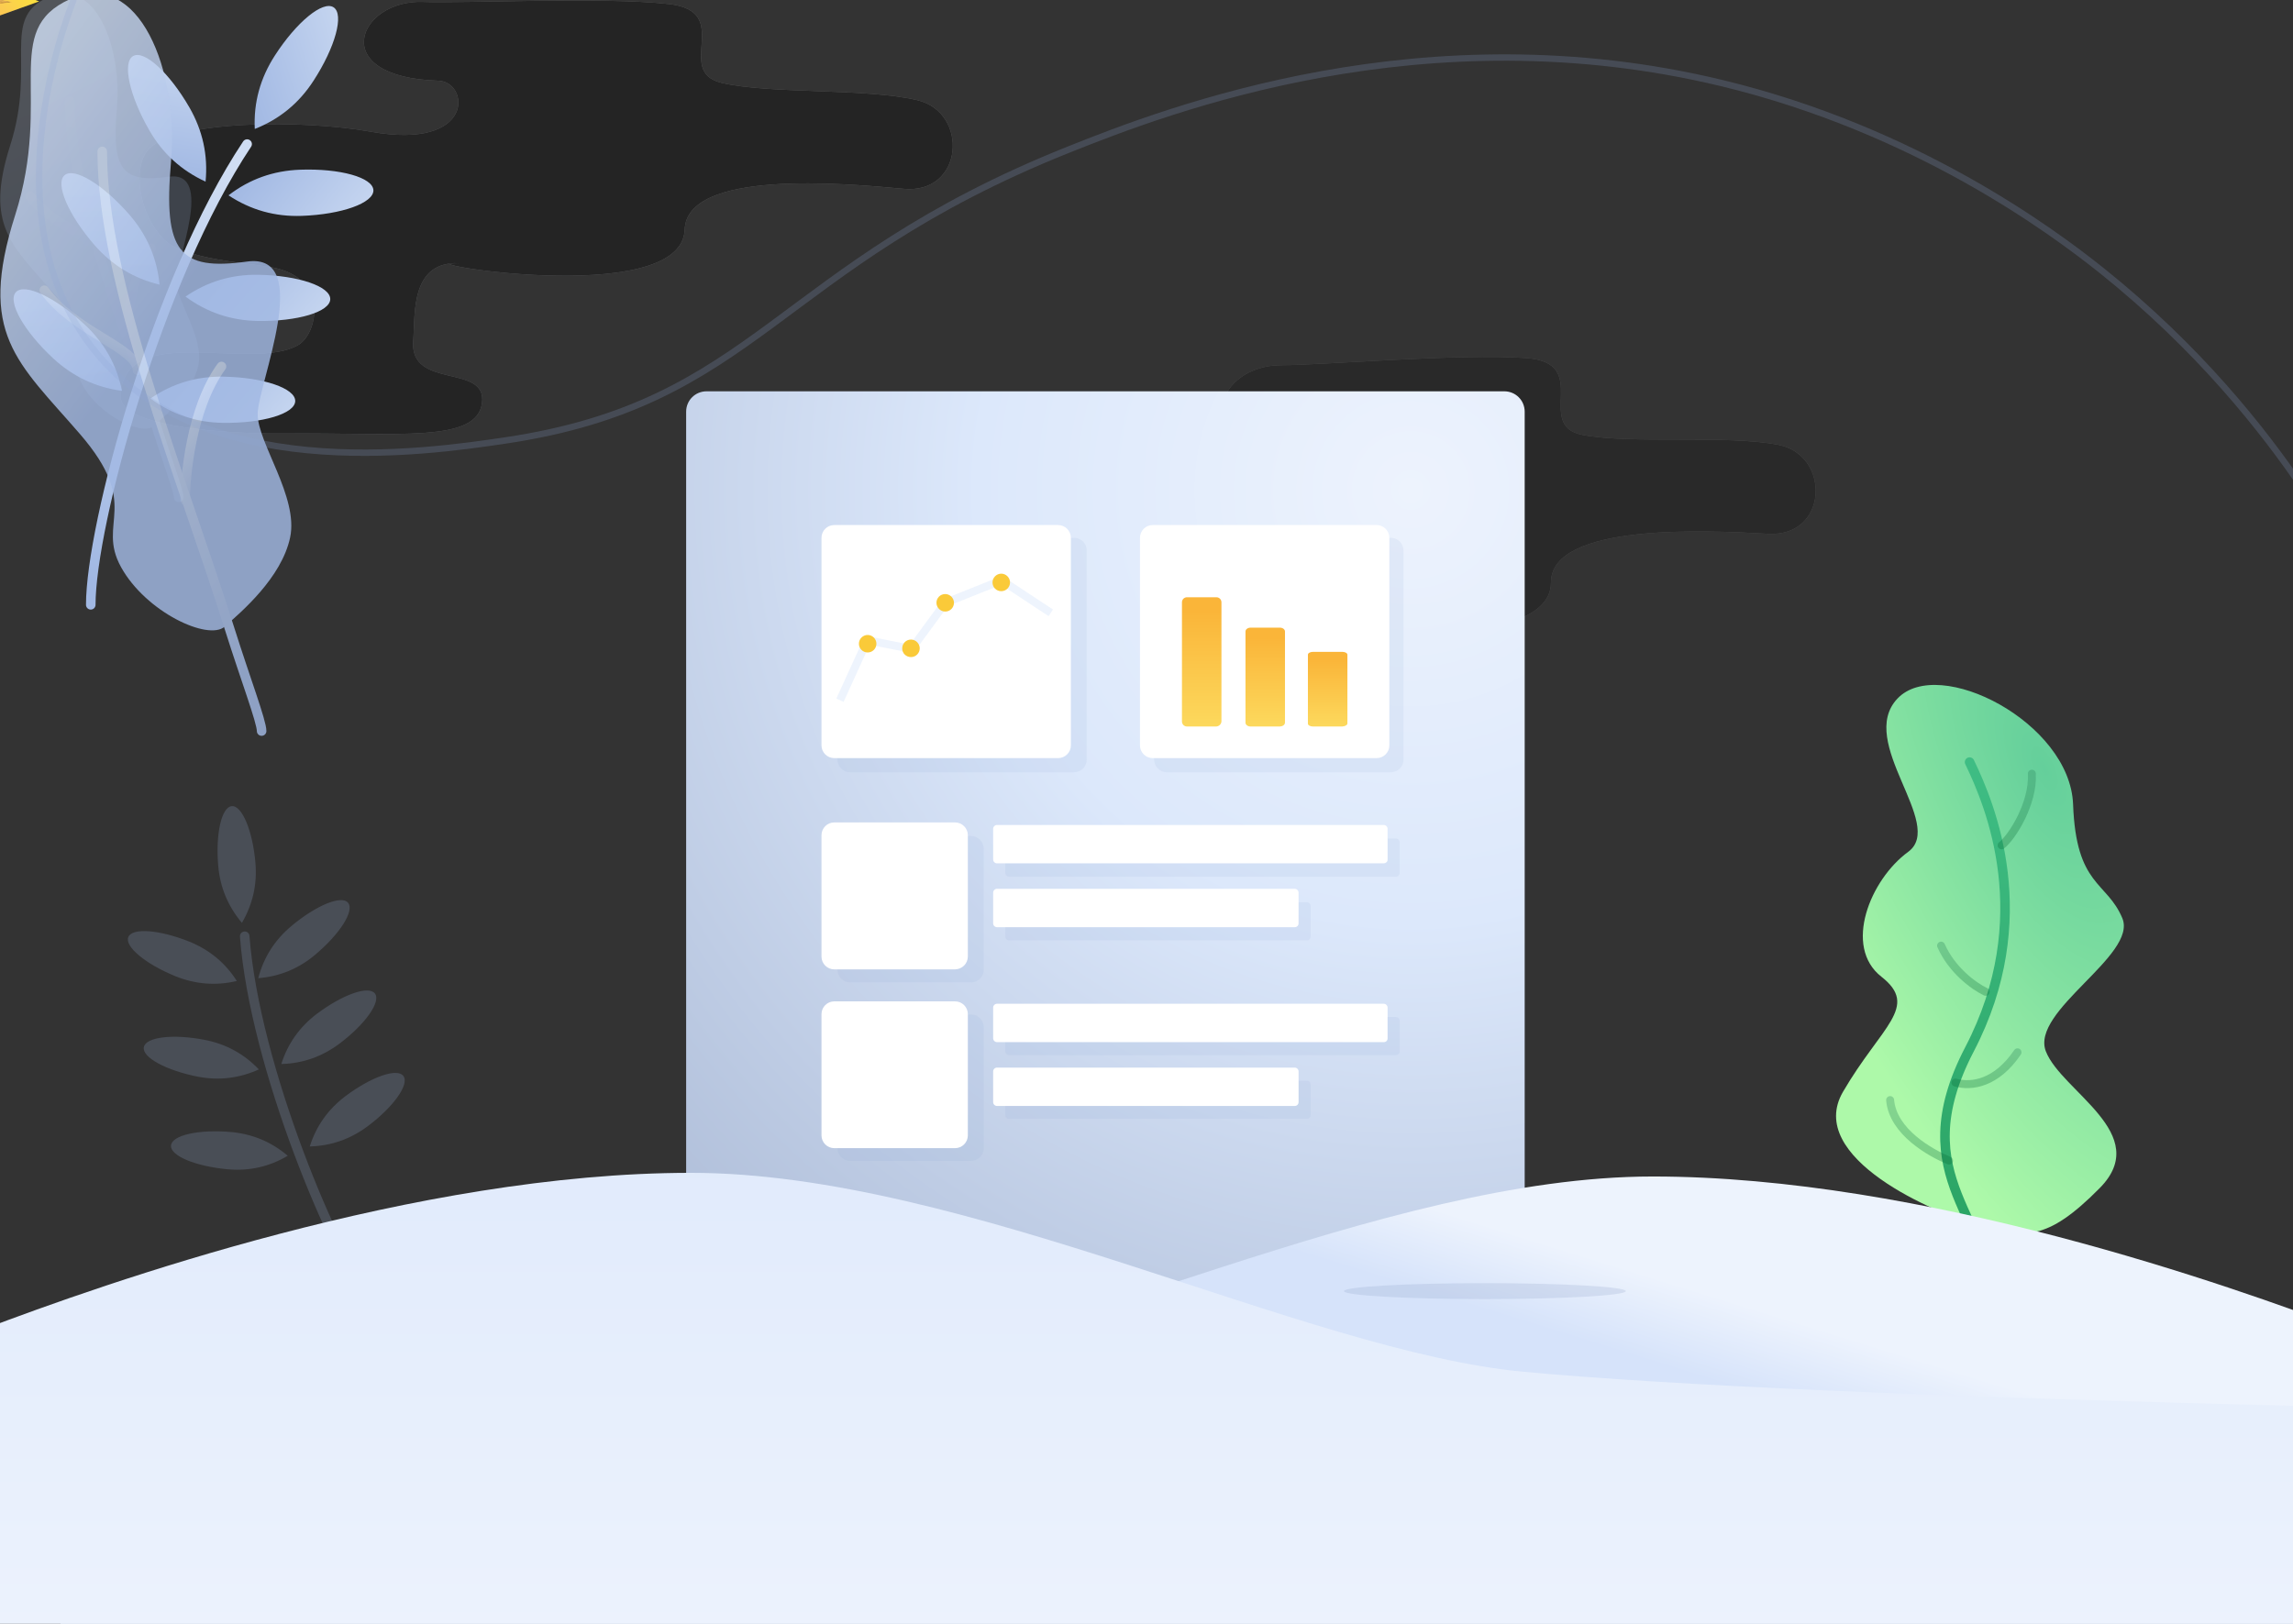 <svg version="1.1" id="Layer_1" xmlns="http://www.w3.org/2000/svg" xmlns:xlink="http://www.w3.org/1999/xlink" x="0px" y="0px"
	 viewBox="0 0 1440 1020" style="enable-background:new 0 0 1440 1020;" xml:space="preserve">
<rect x="0" y="0" width="1440" height="1020" fill="#333333" stroke="none"/>
<style type="text/css">
	.st0{fill-rule:evenodd;clip-rule:evenodd;fill:url(#base_1_);}
	.st1{opacity:0.1;}
	.st2{fill-rule:evenodd;clip-rule:evenodd;fill:#7E9ACA;}
	.st3{fill-rule:evenodd;clip-rule:evenodd;fill:#FFFFFF;}
	.st4{opacity:0.4;fill-rule:evenodd;clip-rule:evenodd;fill-opacity:0;stroke:#D6E3FA;stroke-width:5;enable-background:new    ;}
	.st5{fill-rule:evenodd;clip-rule:evenodd;fill:#FACA39;}
	.st6{fill-rule:evenodd;clip-rule:evenodd;fill:url(#SVGID_1_);}
	.st7{fill-rule:evenodd;clip-rule:evenodd;fill:url(#SVGID_2_);}
	.st8{fill-rule:evenodd;clip-rule:evenodd;fill:url(#SVGID_3_);}
	.st9{opacity:0.299;}
	.st10{fill-rule:evenodd;clip-rule:evenodd;fill:url(#path-6_1_);}
	.st11{fill-rule:evenodd;clip-rule:evenodd;}
	.st12{opacity:0.2;}
	.st13{fill-rule:evenodd;clip-rule:evenodd;fill:url(#path-9_1_);}
	.st14{opacity:0.206;}
	.st15{fill-rule:evenodd;clip-rule:evenodd;fill:url(#leaves_1_);}
	.st16{fill:none;stroke:url(#branch_1_);stroke-width:6;stroke-linecap:round;}
	.st17{fill:none;stroke:url(#SVGID_4_);stroke-width:6;stroke-linecap:round;}
	.st18{fill:none;stroke:url(#stem_1_);stroke-width:6;stroke-linecap:round;}
	.st19{fill:none;stroke:url(#SVGID_5_);stroke-width:6;stroke-linecap:round;}
	.st20{fill-rule:evenodd;clip-rule:evenodd;fill:url(#leaf_1_);}
	.st21{fill-rule:evenodd;clip-rule:evenodd;fill:url(#SVGID_6_);}
	.st22{fill-rule:evenodd;clip-rule:evenodd;fill:url(#SVGID_7_);}
	.st23{fill-rule:evenodd;clip-rule:evenodd;fill:url(#SVGID_8_);}
	.st24{fill-rule:evenodd;clip-rule:evenodd;fill:url(#SVGID_9_);}
	.st25{fill-rule:evenodd;clip-rule:evenodd;fill:url(#SVGID_10_);}
	.st26{fill-rule:evenodd;clip-rule:evenodd;fill:url(#SVGID_11_);}
	.st27{fill-rule:evenodd;clip-rule:evenodd;fill:url(#path-18_1_);}
	
		.st28{fill-rule:evenodd;clip-rule:evenodd;fill-opacity:0;stroke:url(#SVGID_12_);stroke-width:6;stroke-linecap:round;stroke-linejoin:round;}
	
		.st29{opacity:0.3;fill-rule:evenodd;clip-rule:evenodd;fill-opacity:0;stroke:url(#SVGID_13_);stroke-width:5;stroke-linecap:round;stroke-linejoin:round;enable-background:new    ;}
	
		.st30{opacity:0.3;fill-rule:evenodd;clip-rule:evenodd;fill-opacity:0;stroke:url(#SVGID_14_);stroke-width:5;stroke-linecap:round;stroke-linejoin:round;enable-background:new    ;}
	
		.st31{opacity:0.3;fill-rule:evenodd;clip-rule:evenodd;fill-opacity:0;stroke:url(#SVGID_15_);stroke-width:5;stroke-linecap:round;stroke-linejoin:round;enable-background:new    ;}
	
		.st32{opacity:0.3;fill-rule:evenodd;clip-rule:evenodd;fill-opacity:0;stroke:url(#SVGID_16_);stroke-width:5;stroke-linecap:round;stroke-linejoin:round;enable-background:new    ;}
	.st33{fill:none;stroke:#A1B8E3;stroke-width:6;stroke-linecap:round;}
	.st34{fill-rule:evenodd;clip-rule:evenodd;fill:#A1B8E3;}
	.st35{fill-rule:evenodd;clip-rule:evenodd;fill:url(#ground_1_);}
	.st36{fill-rule:evenodd;clip-rule:evenodd;fill:url(#SVGID_17_);}
	.st37{opacity:0.2;fill-rule:evenodd;clip-rule:evenodd;fill:#8699BF;enable-background:new    ;}
	.st38{opacity:0.822;}
	.st39{fill-rule:evenodd;clip-rule:evenodd;fill:url(#SVGID_18_);}
	.st40{fill:none;stroke:url(#SVGID_19_);stroke-width:6;stroke-linecap:round;}
	.st41{fill:none;stroke:url(#SVGID_20_);stroke-width:6;stroke-linecap:round;}
	.st42{fill:none;stroke:url(#SVGID_21_);stroke-width:6;stroke-linecap:round;}
	
		.st43{opacity:0.214;fill-opacity:0;stroke:#8CA4D4;stroke-width:4;stroke-linecap:round;enable-background:new    ;}
	.st44{fill:url(#Shape-5_1_);}
	.st45{fill:#E1A846;}
	.st46{fill:#E6B052;}
</style>
<g id="Website-Screen1">
	<g id="HD-Web" transform="translate(0, -4)">
		<g id="cloud1" transform="translate(341.5, 142) scale(-1, 1) translate(-341.5, -142) " class="st9">
			<g>
				
					<linearGradient id="path-6_1_" gradientUnits="userSpaceOnUse" x1="61.37" y1="614.847" x2="61.544" y2="615.02" gradientTransform="matrix(-522.65 0 0 -272.391 32391.627 167662.406)">
					<stop  offset="0" style="stop-color:#ECF1FF"/>
					<stop  offset="1" style="stop-color:#FFFFFF"/>
				</linearGradient>
				<path id="path-6" class="st10" d="M253,148.2c-1.3-37.7-99.5-29.2-137.4-25.6c-37.9,3.6-41.3-48-8.6-55.7
					c32.7-7.7,91.9-3.7,122.6-10.8s-8.1-45.1,33.7-49.6c41.8-4.6,128.3-0.3,154.1-1.3c40.5-1.5,61.3,47.3-9.7,49.5
					c-19.6,0.6-23.5,43.9,42.6,32c41.4-7.5,122.8-7.6,139.7,11.4c9.7,10.9,6.3,40.3-10.3,56.6c-12.4,12.1-51.8,14.4-67.3,17.2
					c-36.2,6.5-29.1,41.6-16.7,48.8c29.2,17.1,109.5-15.2,111.6,31.8c1,20.7-72.1,24.1-102,23.8c-73.4-0.6-121.7,5.9-125-19.1
					c-3.4-25.1,45.6-8.2,43.2-39.1c-1.3-16.2,2.1-50.5-29.3-48.7C437.2,167.1,254.8,199,253,148.2z"/>
			</g>
			<g>
				<path class="st11" d="M253,148.2c-1.3-37.7-99.5-29.2-137.4-25.6c-37.9,3.6-41.3-48-8.6-55.7c32.7-7.7,91.9-3.7,122.6-10.8
					s-8.1-45.1,33.7-49.6c41.8-4.6,128.3-0.3,154.1-1.3c40.5-1.5,61.3,47.3-9.7,49.5c-19.6,0.6-23.5,43.9,42.6,32
					c41.4-7.5,122.8-7.6,139.7,11.4c9.7,10.9,6.3,40.3-10.3,56.6c-12.4,12.1-51.8,14.4-67.3,17.2c-36.2,6.5-29.1,41.6-16.7,48.8
					c29.2,17.1,109.5-15.2,111.6,31.8c1,20.7-72.1,24.1-102,23.8c-73.4-0.6-121.7,5.9-125-19.1c-3.4-25.1,45.6-8.2,43.2-39.1
					c-1.3-16.2,2.1-50.5-29.3-48.7C437.2,167.1,254.8,199,253,148.2z"/>
			</g>
		</g>
		<g id="cloud2" transform="translate(886.5, 367) scale(-1, 1) translate(-886.5, -367) " class="st12">
			<g>
				
					<linearGradient id="path-9_1_" gradientUnits="userSpaceOnUse" x1="1151.359" y1="614.81" x2="1151.533" y2="614.991" gradientTransform="matrix(-516.418 0 0 -279.916 595443.125 172506.781)">
					<stop  offset="0" style="stop-color:#ECF1FF"/>
					<stop  offset="1" style="stop-color:#FFFFFF"/>
				</linearGradient>
				<path id="path-9" class="st13" d="M799,370c0.1-37.7-98.3-32.9-136.3-30.7c-38,2.2-39.5-49.5-6.5-55.9
					c32.9-6.4,92-0.3,122.9-6.2c30.9-5.9-6.4-45.3,35.5-48.3c42-3,128.2,4.5,154.1,4.5c40.5,0.1,59.5,49.6-11.5,49.1
					c-19.6-0.1-25.1,43,41.3,33.6c41.7-5.9,123-3,139.2,16.6c9.3,11.3,4.8,40.5-12.5,56.1c-12.8,11.6-52.3,12.5-67.9,14.7
					c-36.5,5.2-30.6,40.5-18.5,48.2c28.6,18.2,110-11.1,110.4,35.9c0.2,20.8-72.9,21.4-102.8,20c-73.3-3.4-121.8,1.4-124.2-23.8
					c-2.5-25.3,45.9-6.5,44.6-37.4c-0.7-16.2,4-50.4-27.5-49.7C982.4,395.8,798.9,420.9,799,370z"/>
			</g>
			<g>
				<path class="st11" d="M799,370c0.1-37.7-98.3-32.9-136.3-30.7c-38,2.2-39.5-49.5-6.5-55.9c32.9-6.4,92-0.3,122.9-6.2
					c30.9-5.9-6.4-45.3,35.5-48.3c42-3,128.2,4.5,154.1,4.5c40.5,0.1,59.5,49.6-11.5,49.1c-19.6-0.1-25.1,43,41.3,33.6
					c41.7-5.9,123-3,139.2,16.6c9.3,11.3,4.8,40.5-12.5,56.1c-12.8,11.6-52.3,12.5-67.9,14.7c-36.5,5.2-30.6,40.5-18.5,48.2
					c28.6,18.2,110-11.1,110.4,35.9c0.2,20.8-72.9,21.4-102.8,20c-73.3-3.4-121.8,1.4-124.2-23.8c-2.5-25.3,45.9-6.5,44.6-37.4
					c-0.7-16.2,4-50.4-27.5-49.7C982.4,395.8,798.9,420.9,799,370z"/>
			</g>
		</g>
    <g id="board" transform="translate(430, 249)">
			
				<radialGradient id="base_1_" cx="190.744" cy="363.481" r="1.26" gradientTransform="matrix(-252.026 463.156 462.373 252.453 -119535.695 -180041.969)" gradientUnits="userSpaceOnUse">
				<stop  offset="0" style="stop-color:#EDF3FD"/>
				<stop  offset="0.409" style="stop-color:#DCE8FB"/>
				<stop  offset="1" style="stop-color:#AEBDD8"/>
			</radialGradient>
			<path id="base" class="st0" d="M514.7,560.2h-501c-7.1,0-12.8-5.7-12.8-12.8V13.6c0-7.1,5.7-12.8,12.8-12.8h501
				c7.1,0,12.8,5.7,12.8,12.8v533.8C527.5,554.4,521.8,560.2,514.7,560.2z"/>
			<g id="shadow" transform="translate(95, 92)" class="st1">
				<path class="st2" d="M149.5,148.1H8.9c-4.4,0-8-3.6-8-8V8.8c0-4.4,3.6-8,8-8h140.6c4.4,0,8,3.6,8,8v131.3
					C157.5,144.5,154,148,149.5,148.1z"/>
				<path class="st2" d="M348.5,148.1H207.8c-4.4,0-8-3.6-8-8V8.8c0-4.4,3.6-8,8-8h140.6c4.4,0,8,3.6,8,8v131.3
					C356.5,144.5,352.9,148,348.5,148.1z"/>
				<path class="st2" d="M84.8,280.1H8.9c-4.4,0-8-3.6-8-8v-76c0-4.4,3.6-8,8-8h75.9c4.4,0,8,3.6,8,8v76
					C92.8,276.5,89.2,280.1,84.8,280.1z"/>
				<path class="st2" d="M84.8,392.2H8.9c-4.4,0-8-3.6-8-8v-76c0-4.4,3.6-8,8-8h75.9c4.4,0,8,3.6,8,8v76
					C92.8,388.6,89.2,392.2,84.8,392.2z"/>
				<path class="st2" d="M351.7,213.7H108.7c-1.3,0-2.4-1.1-2.4-2.4v-19.2c0-1.3,1.1-2.4,2.4-2.4h242.9c1.3,0,2.4,1.1,2.4,2.4v19.2
					C354.1,212.6,353,213.7,351.7,213.7z"/>
				<path class="st2" d="M351.7,325.8H108.7c-1.3,0-2.4-1.1-2.4-2.4v-19.2c0-1.3,1.1-2.4,2.4-2.4h242.9c1.3,0,2.4,1.1,2.4,2.4v19.2
					C354.1,324.7,353,325.7,351.7,325.8z"/>
				<path class="st2" d="M295.7,253.7h-187c-1.3,0-2.4-1.1-2.4-2.4v-19.2c0-1.3,1.1-2.4,2.4-2.4h187c1.3,0,2.4,1.1,2.4,2.4v19.2
					C298.1,252.6,297.1,253.7,295.7,253.7z"/>
				<path class="st2" d="M295.7,365.8h-187c-1.3,0-2.4-1.1-2.4-2.4v-19.2c0-1.3,1.1-2.4,2.4-2.4h187c1.3,0,2.4,1.1,2.4,2.4v19.2
					C298.1,364.7,297.1,365.7,295.7,365.8z"/>
			</g>
			<g id="chart" transform="translate(85, 84)">
				<path class="st3" d="M149.5,147.2H8.9c-4.4,0-8-3.6-8-8V8.8c0-4.4,3.6-8,8-8h140.6c4.4,0,8,3.6,8,8v130.5
					C157.5,143.6,153.9,147.2,149.5,147.2z"/>
				<g transform="translate(8.789, 30.237)">
					<path class="st4" d="M3.7,80.6c0,0,5.7-12.6,17.2-37.7l27.7,5.5l21.3-29l35.3-14.1l30.9,20.4"/>
					<path class="st5" d="M48.3,53.5c3.1,0,5.5-2.5,5.5-5.5c0-3-2.5-5.5-5.5-5.5c-3.1,0-5.5,2.5-5.5,5.5
						C42.7,51,45.2,53.5,48.3,53.5z"/>
					<path class="st5" d="M21.1,50.6c3.1,0,5.5-2.5,5.5-5.5c0-3-2.5-5.5-5.5-5.5s-5.5,2.5-5.5,5.5C15.6,48.2,18.1,50.6,21.1,50.6z"
						/>
					<path class="st5" d="M69.8,24.9c3.1,0,5.5-2.5,5.5-5.5c0-3-2.5-5.5-5.5-5.5c-3.1,0-5.5,2.5-5.5,5.5
						C64.3,22.4,66.8,24.9,69.8,24.9z"/>
					<path class="st5" d="M105,12.1c3.1,0,5.5-2.5,5.5-5.5c0-3-2.5-5.5-5.5-5.5s-5.5,2.5-5.5,5.5C99.5,9.7,101.9,12.1,105,12.1z"/>
				</g>
			</g>
			<g id="graph" transform="translate(285, 84)">
				<path class="st3" d="M149.5,147.2H8.9c-4.4,0-8-3.6-8-8V8.8c0-4.4,3.6-8,8-8h140.6c4.4,0,8,3.6,8,8v130.5
					C157.5,143.6,153.9,147.2,149.5,147.2z"/>
				<g transform="translate(27.166, 46.151)">
					
						<linearGradient id="SVGID_1_" gradientUnits="userSpaceOnUse" x1="-146.697" y1="238.545" x2="-146.697" y2="239.798" gradientTransform="matrix(24.769 0 0 -81.161 3645.965 19470.695)">
						<stop  offset="0" style="stop-color:#FDE76B"/>
						<stop  offset="1" style="stop-color:#FAB539"/>
					</linearGradient>
					<path class="st6" d="M21.6,81.2H3.3c-1.8,0-3.2-1.4-3.2-3.2V3.2C0.1,1.4,1.5,0,3.3,0h18.4c1.8,0,3.2,1.4,3.2,3.2V78
						C24.8,79.7,23.4,81.1,21.6,81.2z"/>
					
						<linearGradient id="SVGID_2_" gradientUnits="userSpaceOnUse" x1="-146.697" y1="240.1" x2="-146.697" y2="241.352" gradientTransform="matrix(24.769 0 0 -62.065 3685.915 15004.916)">
						<stop  offset="0" style="stop-color:#FDE76B"/>
						<stop  offset="1" style="stop-color:#FAB539"/>
					</linearGradient>
					<path class="st7" d="M61.6,81.2H43.2c-1.8,0-3.2-1.1-3.2-2.4V21.5c0-1.3,1.4-2.4,3.2-2.4h18.4c1.8,0,3.2,1.1,3.2,2.4v57.2
						C64.8,80.1,63.4,81.1,61.6,81.2z"/>
					
						<linearGradient id="SVGID_3_" gradientUnits="userSpaceOnUse" x1="-146.697" y1="242.227" x2="-146.697" y2="243.479" gradientTransform="matrix(24.769 0 0 -46.946 3725.065 11469.514)">
						<stop  offset="0" style="stop-color:#FDE76B"/>
						<stop  offset="1" style="stop-color:#FAB539"/>
					</linearGradient>
					<path class="st8" d="M100.7,81.2H82.4c-1.8,0-3.2-0.8-3.2-1.8V36.1c0-1,1.4-1.8,3.2-1.8h18.4c1.8,0,3.2,0.8,3.2,1.8v43.3
						C103.9,80.3,102.5,81.1,100.7,81.2z"/>
				</g>
			</g>
			<g id="list" transform="translate(85, 270)">
				<path class="st3" d="M354.1,27.3H111.1c-1.3,0-2.4-1.1-2.4-2.4V5.6c0-1.3,1.1-2.4,2.4-2.4h242.9c1.3,0,2.4,1.1,2.4,2.4v19.3
					C356.5,26.2,355.4,27.2,354.1,27.3z"/>
				<path class="st3" d="M354.1,139.6H111.1c-1.3,0-2.4-1.1-2.4-2.4v-19.3c0-1.3,1.1-2.4,2.4-2.4h242.9c1.3,0,2.4,1.1,2.4,2.4v19.3
					C356.5,138.5,355.4,139.6,354.1,139.6z"/>
				<path class="st3" d="M298.1,67.4h-187c-1.3,0-2.4-1.1-2.4-2.4V45.7c0-1.3,1.1-2.4,2.4-2.4h187c1.3,0,2.4,1.1,2.4,2.4V65
					C300.5,66.3,299.5,67.4,298.1,67.4z"/>
				<path class="st3" d="M298.1,179.7h-187c-1.3,0-2.4-1.1-2.4-2.4v-19.3c0-1.3,1.1-2.4,2.4-2.4h187c1.3,0,2.4,1.1,2.4,2.4v19.3
					C300.5,178.6,299.5,179.7,298.1,179.7z"/>
				<path class="st3" d="M84.8,93.9H8.9c-4.4,0-8-3.6-8-8V9.6c0-4.4,3.6-8,8-8h75.9c4.4,0,8,3.6,8,8v76.2
					C92.8,90.3,89.2,93.8,84.8,93.9z"/>
				<path class="st3" d="M84.8,206.2H8.9c-4.4,0-8-3.6-8-8V122c0-4.4,3.6-8,8-8h75.9c4.4,0,8,3.6,8,8v76.2
					C92.8,202.6,89.2,206.2,84.8,206.2z"/>
			</g>
		</g>
		
		
			<g id="tree2" class="st14">
			
				<linearGradient id="leaves_1_" gradientUnits="userSpaceOnUse" x1="-388.598" y1="156.732" x2="-388.455" y2="156.14" gradientTransform="matrix(124.778 4.768 2.178 -273.187 48191.137 44652.41)">
				<stop  offset="0" style="stop-color:#CFDDF3"/>
				<stop  offset="1" style="stop-color:#A1B8E3"/>
			</linearGradient>
			<path id="leaves" class="st15" d="M96.4,271.6c-7,6.2-33.8-6.2-44.5-25.6s9.1-26.2-17.7-57.2s-44-42.8-27.7-93.8S0.3,15.7,30,2.4
				s46.8,30.9,43.4,69.7C70,111,76.9,119,106,115c29-4,4.6,53,4.6,65.4c0,12.4,17.6,35.6,14,53C120.8,250.8,103.4,265.4,96.4,271.6z
				"/>
			
				<linearGradient id="branch_1_" gradientUnits="userSpaceOnUse" x1="-423.051" y1="161.851" x2="-423.051" y2="160.851" gradientTransform="matrix(15.542 1.003 0.271 -57.441 6618.553 9881.018)">
				<stop  offset="0" style="stop-color:#CFDDF3"/>
				<stop  offset="1" style="stop-color:#A1B8E3"/>
			</linearGradient>
			<path id="branch" class="st16" d="M79.4,217.4c0-9.6,2.4-39.3,15.5-57.5"/>
			
				<linearGradient id="SVGID_4_" gradientUnits="userSpaceOnUse" x1="-368.391" y1="167.716" x2="-368.391" y2="166.716" gradientTransform="matrix(-39.949 0.6 -0.697 -34.385 -14561.008 6115.23)">
				<stop  offset="0" style="stop-color:#CFDDF3"/>
				<stop  offset="1" style="stop-color:#A1B8E3"/>
			</linearGradient>
			<path class="st17" d="M58.9,161.6c0-9.6-26.8-16.3-40-34.4"/>
			
				<linearGradient id="stem_1_" gradientUnits="userSpaceOnUse" x1="-392.497" y1="156.751" x2="-392.497" y2="155.751" gradientTransform="matrix(68.394 4.34 1.194 -248.655 26735.461 40748.004)">
				<stop  offset="0" style="stop-color:#CFDDF3"/>
				<stop  offset="1" style="stop-color:#A1B8E3"/>
			</linearGradient>
			<path id="stem" class="st18" d="M112.2,316.4c0-4.1-7-22.4-13.7-43.6C77.6,206.3,43.8,124.4,43.8,67.7"/>
		</g>
		
			<g id="plantdark">
			
				<linearGradient id="SVGID_5_" gradientUnits="userSpaceOnUse" x1="429.578" y1="237.036" x2="429.578" y2="236.036" gradientTransform="matrix(97.48 35.269 11.969 -287.244 -44605.973 53030.68)">
				<stop  offset="0" style="stop-color:#CFDDF3"/>
				<stop  offset="1" style="stop-color:#A1B8E3"/>
			</linearGradient>
			<path id="leaf" class="st19" d="M57,383.9c0-50,41.8-204.7,98.2-289.4"/>
			
				<linearGradient id="leaf_1_" gradientUnits="userSpaceOnUse" x1="426.127" y1="243.003" x2="425.947" y2="241.7" gradientTransform="matrix(30.473 -4.788 -42.1 -79.988 -2682.583 21490.49)">
				<stop  offset="0" style="stop-color:#CFDDF3"/>
				<stop  offset="1" style="stop-color:#A1B8E3"/>
			</linearGradient>
			<path id="leaf" class="st20" d="M129.1,118.1c1.6-16.6-1.8-32.1-10.2-46.7c-12.6-21.8-28.4-36.2-35.3-32.2
				c-6.9,4-2.4,24.9,10.2,46.7C102.1,100.4,113.9,111.1,129.1,118.1z"/>
			
				<linearGradient id="SVGID_6_" gradientUnits="userSpaceOnUse" x1="419.123" y1="228.317" x2="418.942" y2="227.014" gradientTransform="matrix(-10.079 29.153 90.39 0.38 -16150.365 -12179.818)">
				<stop  offset="0" style="stop-color:#CFDDF3"/>
				<stop  offset="1" style="stop-color:#A1B8E3"/>
			</linearGradient>
			<path id="leaf" class="st21" d="M143.5,126.7c13.9,9.2,29.2,13.5,46,12.9c25.1-0.9,45.2-8.1,45-16.1c-0.3-8-20.9-13.8-46-12.9
				C171.7,111.2,156.7,116.5,143.5,126.7z"/>
			
				<linearGradient id="SVGID_7_" gradientUnits="userSpaceOnUse" x1="420.162" y1="228.162" x2="419.982" y2="226.859" gradientTransform="matrix(-11.591 28.586 90.246 5.11 -15484.955 -12981.021)">
				<stop  offset="0" style="stop-color:#CFDDF3"/>
				<stop  offset="1" style="stop-color:#A1B8E3"/>
			</linearGradient>
			<path id="leaf" class="st22" d="M116.5,190.3c13.4,9.9,28.5,15,45.2,15.3c25.1,0.4,45.6-5.7,45.7-13.7c0.1-8-20.1-14.9-45.2-15.3
				C145.5,176.3,130.2,180.9,116.5,190.3z"/>
			
				<linearGradient id="SVGID_8_" gradientUnits="userSpaceOnUse" x1="420.162" y1="228.162" x2="419.982" y2="226.859" gradientTransform="matrix(-11.591 28.586 90.246 5.11 -15506.957 -12917.014)">
				<stop  offset="0" style="stop-color:#CFDDF3"/>
				<stop  offset="1" style="stop-color:#A1B8E3"/>
			</linearGradient>
			<path id="leaf" class="st23" d="M94.5,254.3c13.4,9.9,28.5,15,45.2,15.3c25.1,0.4,45.6-5.7,45.7-13.7s-20.1-14.9-45.2-15.3
				C123.5,240.3,108.2,244.9,94.5,254.3z"/>
			
				<linearGradient id="SVGID_9_" gradientUnits="userSpaceOnUse" x1="410.214" y1="234.363" x2="410.034" y2="233.061" gradientTransform="matrix(18.1 24.978 52.157 -73.825 -19420.84 7042.34)">
				<stop  offset="0" style="stop-color:#CFDDF3"/>
				<stop  offset="1" style="stop-color:#A1B8E3"/>
			</linearGradient>
			<path id="leaf" class="st24" d="M160,85c15.5-6.1,27.8-16.2,36.9-30.3c13.7-21.1,19.3-41.7,12.6-46.1c-6.7-4.4-23.3,9.2-36.9,30.3
				C163.5,53,159.2,68.3,160,85z"/>
			
				<linearGradient id="SVGID_10_" gradientUnits="userSpaceOnUse" x1="430.812" y1="243.96" x2="430.632" y2="242.658" gradientTransform="matrix(28.999 -10.514 -56.589 -70.485 1336.575 21815.81)">
				<stop  offset="0" style="stop-color:#CFDDF3"/>
				<stop  offset="1" style="stop-color:#A1B8E3"/>
			</linearGradient>
			<path id="leaf" class="st25" d="M100.2,182.8c-1.6-16.6-7.9-31.2-18.9-43.9c-16.5-19-34.8-30.1-40.8-24.8S42.9,139,59.4,158
				C70.4,170.6,84,178.9,100.2,182.8z"/>
			
				<linearGradient id="SVGID_11_" gradientUnits="userSpaceOnUse" x1="433.453" y1="244.368" x2="433.273" y2="243.065" gradientTransform="matrix(27.741 -13.488 -63.647 -64.184 3520.154 21696.502)">
				<stop  offset="0" style="stop-color:#CFDDF3"/>
				<stop  offset="1" style="stop-color:#A1B8E3"/>
			</linearGradient>
			<path id="leaf" class="st26" d="M76.6,249.5c-3.3-16.3-11.1-30.2-23.4-41.6c-18.4-17.1-37.7-26.3-43.2-20.4c-5.5,5.9,5,24.5,23.4,41.6
				C45.7,240.5,60.1,247.3,76.6,249.5z"/>
		</g>
		<g id="tree3" transform="translate(1132, 414)">
			<g>
				<g>
					
						<radialGradient id="path-18_1_" cx="-509.257" cy="198.278" r="0.967" gradientTransform="matrix(-157.822 100.148 191.731 390.8 -118237.211 -26412.506)" gradientUnits="userSpaceOnUse">
						<stop  offset="0" style="stop-color:#64CF9B"/>
						<stop  offset="1" style="stop-color:#ADF9A9"/>
					</radialGradient>
					<path id="path-18" class="st27" d="M111.6,359.9c-27.9-7.3-110.3-42.7-86.2-84.1s48.2-53.4,24.1-72.3s-7-61,16.8-78.4
						c23.8-17.3-32.6-69-6.7-96.3C85.4,1.5,168,43.7,169.9,95.3s21.1,48.1,30.9,71.4c9.8,23.3-57.9,58.3-48,83.7
						c9.9,25.3,67.5,51.8,33.8,85.9S139.5,367.2,111.6,359.9z"/>
				</g>
			
			</g>
			
				<linearGradient id="SVGID_12_" gradientUnits="userSpaceOnUse" x1="-527.935" y1="201.188" x2="-527.935" y2="200.188" gradientTransform="matrix(37.725 0 0 -345.243 20024.639 69527.453)">
				<stop  offset="0" style="stop-color:#3FBD84"/>
				<stop  offset="1" style="stop-color:#27A05F"/>
			</linearGradient>
			<path class="st28" d="M119,414c3.3-58.4-57-82.8-14.1-165c42.8-82.2,13.1-153.2,0-180.3"/>
			
				<linearGradient id="SVGID_13_" gradientUnits="userSpaceOnUse" x1="-533.643" y1="214.138" x2="-533.643" y2="213.138" gradientTransform="matrix(28 0 0 -29 15043.023 6393.994)">
				<stop  offset="0" style="stop-color:#268058"/>
				<stop  offset="1" style="stop-color:#066D36"/>
			</linearGradient>
			<path class="st29" d="M115,213c-7.5-3.6-21.2-13.6-28-29"/>
			
				<linearGradient id="SVGID_14_" gradientUnits="userSpaceOnUse" x1="-528.257" y1="210.79" x2="-528.257" y2="209.79" gradientTransform="matrix(37 0 0 -38 19619.039 8291)">
				<stop  offset="0" style="stop-color:#268058"/>
				<stop  offset="1" style="stop-color:#066D36"/>
			</linearGradient>
			<path class="st30" d="M92,319c-11.6-4.8-35.3-18-37-38"/>
			
				<linearGradient id="SVGID_15_" gradientUnits="userSpaceOnUse" x1="-527.397" y1="220.492" x2="-527.397" y2="219.492" gradientTransform="matrix(39 0 0 -20.008 20684.016 4662.532)">
				<stop  offset="0" style="stop-color:#268058"/>
				<stop  offset="1" style="stop-color:#066D36"/>
			</linearGradient>
			<path class="st31" d="M96,270c10.4,2.9,25.9,0.3,39-19"/>
			
				<linearGradient id="SVGID_16_" gradientUnits="userSpaceOnUse" x1="-544.035" y1="209.111" x2="-544.035" y2="208.111" gradientTransform="matrix(19.056 0 0 -45 10501.926 9485.983)">
				<stop  offset="0" style="stop-color:#268058"/>
				<stop  offset="1" style="stop-color:#066D36"/>
			</linearGradient>
			<path class="st32" d="M125,121c6.8-5.4,20-26.5,19-45"/>
		</g>
		
			<g id="plantlight" transform="translate(178.336, 673.198) rotate(-38) translate(-178.336, -673.198) translate(83.336, 517.698)" class="st12">
			<path class="st33" d="M46.1,310.4c0-40.4,33.8-165.5,79.4-234"/>
			<path class="st34" d="M104.3,95.5c1.3-13.4-1.5-26-8.2-37.7c-10.2-17.6-22.9-29.2-28.5-26s-1.9,20.1,8.2,37.7
				C82.6,81.2,92.1,89.9,104.3,95.5z"/>
			<path class="st34" d="M116,102.4c11.2,7.4,23.6,10.9,37.2,10.4c20.3-0.7,36.6-6.5,36.4-13c-0.2-6.5-16.9-11.1-37.2-10.4
				C138.8,89.9,126.7,94.2,116,102.4z"/>
			<path class="st34" d="M94.2,153.8c10.8,8,23,12.1,36.6,12.4c20.3,0.4,36.9-4.6,37-11.1c0.1-6.5-16.3-12-36.6-12.4
				C117.6,142.5,105.3,146.2,94.2,153.8z"/>
			<path class="st34" d="M76.4,205.6c10.8,8,23,12.1,36.6,12.4c20.3,0.4,36.9-4.6,37-11.1c0.1-6.5-16.3-12-36.6-12.4
				C99.8,194.3,87.5,198,76.4,205.6z"/>
			<path class="st34" d="M129.3,68.7c12.5-5,22.5-13.1,29.9-24.5c11.1-17,15.6-33.7,10.2-37.2c-5.4-3.5-18.8,7.4-29.9,24.5
				C132.2,42.8,128.8,55.2,129.3,68.7z"/>
			<path class="st34" d="M81,147.8c-1.3-13.4-6.4-25.2-15.3-35.5C52.4,97,37.6,88,32.7,92.3s2,20.1,15.3,35.5
				C56.9,138,67.9,144.6,81,147.8z"/>
			<path class="st34" d="M61.9,201.7c-2.7-13.2-9-24.4-18.9-33.7c-14.9-13.9-30.5-21.3-34.9-16.5s4.1,19.8,18.9,33.7
				C36.9,194.5,48.6,200,61.9,201.7z"/>
		</g>
		
			<linearGradient id="ground_1_" gradientUnits="userSpaceOnUse" x1="620.552" y1="614.841" x2="620.633" y2="614.785" gradientTransform="matrix(-1438 0 0 -313 893656 193335)">
			<stop  offset="0" style="stop-color:#EDF3FD"/>
			<stop  offset="1" style="stop-color:#D6E3FA"/>
		</linearGradient>
		<path id="ground" class="st35" d="M1476,840.1c-75.7-28.7-268.5-97.1-438.1-97.1S658.2,853.6,522.6,866.2
			c-90.4,8.4-251.9,15.5-484.6,21.2V1056h1438C1476,985.5,1476,913.5,1476,840.1z"/>
		
			<linearGradient id="SVGID_17_" gradientUnits="userSpaceOnUse" x1="620.075" y1="614.29" x2="620.075" y2="616.265" gradientTransform="matrix(1460 0 0 -317.789 -904591 196272.797)">
			<stop  offset="0" style="stop-color:#EDF3FD"/>
			<stop  offset="1" style="stop-color:#D6E3FA"/>
		</linearGradient>
		<path class="st36" d="M-11,839.2c76.9-29.2,272.6-98.5,444.8-98.5s385.6,112.3,523.3,125c91.8,8.5,255.8,15.7,492,21.6v171.2H-11
			C-11,986.8-11,913.7-11,839.2z"/>
		<ellipse class="st37" cx="932.5" cy="815" rx="88.5" ry="5"/>
		
			<g id="tree1" class="st38">
			
				<linearGradient id="SVGID_18_" gradientUnits="userSpaceOnUse" x1="-190.861" y1="366.393" x2="-190.718" y2="365.801" gradientTransform="matrix(173.761 -123.609 -56.458 -380.429 53914.312 115768.414)">
				<stop  offset="0" style="stop-color:#CFDDF3"/>
				<stop  offset="1" style="stop-color:#A1B8E3"/>
			</linearGradient>
			<path class="st39" d="M141.1,397.6c-10.3,9.1-49.5-9.1-65.1-37.4c-15.6-28.3,13.3-38.4-25.9-83.7s-64.4-62.6-40.6-137.3
				S0.4,23,43.9,3.5s68.5,45.2,63.5,102c-5,56.9,5.2,68.7,47.7,62.8c42.5-5.9,6.7,77.6,6.7,95.8c0,18.2,25.8,52.1,20.4,77.5
				S151.4,388.5,141.1,397.6z"/>
			
				<linearGradient id="SVGID_19_" gradientUnits="userSpaceOnUse" x1="-216.371" y1="376.571" x2="-216.371" y2="375.571" gradientTransform="matrix(21.644 -25.991 -7.032 -79.991 7458.979 24732.709)">
				<stop  offset="0" style="stop-color:#CFDDF3"/>
				<stop  offset="1" style="stop-color:#A1B8E3"/>
			</linearGradient>
			<path class="st40" d="M116.3,318.3c0-14,3.5-57.6,22.8-84.1"/>
			
				<linearGradient id="SVGID_20_" gradientUnits="userSpaceOnUse" x1="-174.298" y1="364.564" x2="-174.298" y2="363.564" gradientTransform="matrix(-55.632 -15.558 18.076 -47.883 -16229.228 14930.856)">
				<stop  offset="0" style="stop-color:#CFDDF3"/>
				<stop  offset="1" style="stop-color:#A1B8E3"/>
			</linearGradient>
			<path class="st41" d="M86.3,236.6c0-14-39.3-23.8-58.5-50.3"/>
			
				<linearGradient id="SVGID_21_" gradientUnits="userSpaceOnUse" x1="-193.797" y1="367.33" x2="-193.797" y2="366.33" gradientTransform="matrix(95.243 -112.509 -30.946 -346.266 29939.578 105489.086)">
				<stop  offset="0" style="stop-color:#CFDDF3"/>
				<stop  offset="1" style="stop-color:#A1B8E3"/>
			</linearGradient>
			<path class="st42" d="M164.3,463.2c0-6-10.2-32.8-20-63.9C113.6,302,64.2,182.1,64.2,99.1"/>
		</g>
	</g>
</g>
<path id="line" class="st43" d="M46,0.5C39.9,16.3-4.7,134.9,56.3,216.3c66.8,89.2,210.7,67.8,260.9,60.4
	C475.5,253.2,487,167.5,671,94c63.2-25.3,223.6-86.9,410.3-41.8c121.8,29.4,207.2,92.7,238.5,117.7c61,48.8,101.6,100.2,127,137.8"
	/>
<g id="rocket" transform="translate(754, 150)">
	
		<linearGradient id="Shape-5_1_" gradientUnits="userSpaceOnUse" x1="646.423" y1="-159.58" x2="647.602" y2="-159.709" gradientTransform="matrix(34.639 -27.595 24.483 30.732 -19264.041 22610.043)">
		<stop  offset="0" style="stop-color:#FDAE6B"/>
		<stop  offset="1" style="stop-color:#FAE539"/>
	</linearGradient>
	<polygon id="Shape-5" class="st44" points="-778.3,-131.6 -778.6,-145.1 -747.5,-148.7 -777.9,-154.2 -776,-167.7 -729.4,-149.1 	
		"/>
	<polygon id="Shape-6" class="st45" points="-778.6,-144.7 -774.3,-149.2 -746.1,-148.7 	"/>
	<polygon id="Shape-7" class="st46" points="-774.5,-149.1 -777.7,-154.4 -746.8,-148.8 	"/>
</g>
   <animateMotion 
                   xlink:href="#rocket"
                   dur="5s" 
                   repeatCount="indefinite" 
                   rotate="auto">
      <mpath xlink:href="#line" />
  </animateMotion >
</svg>
